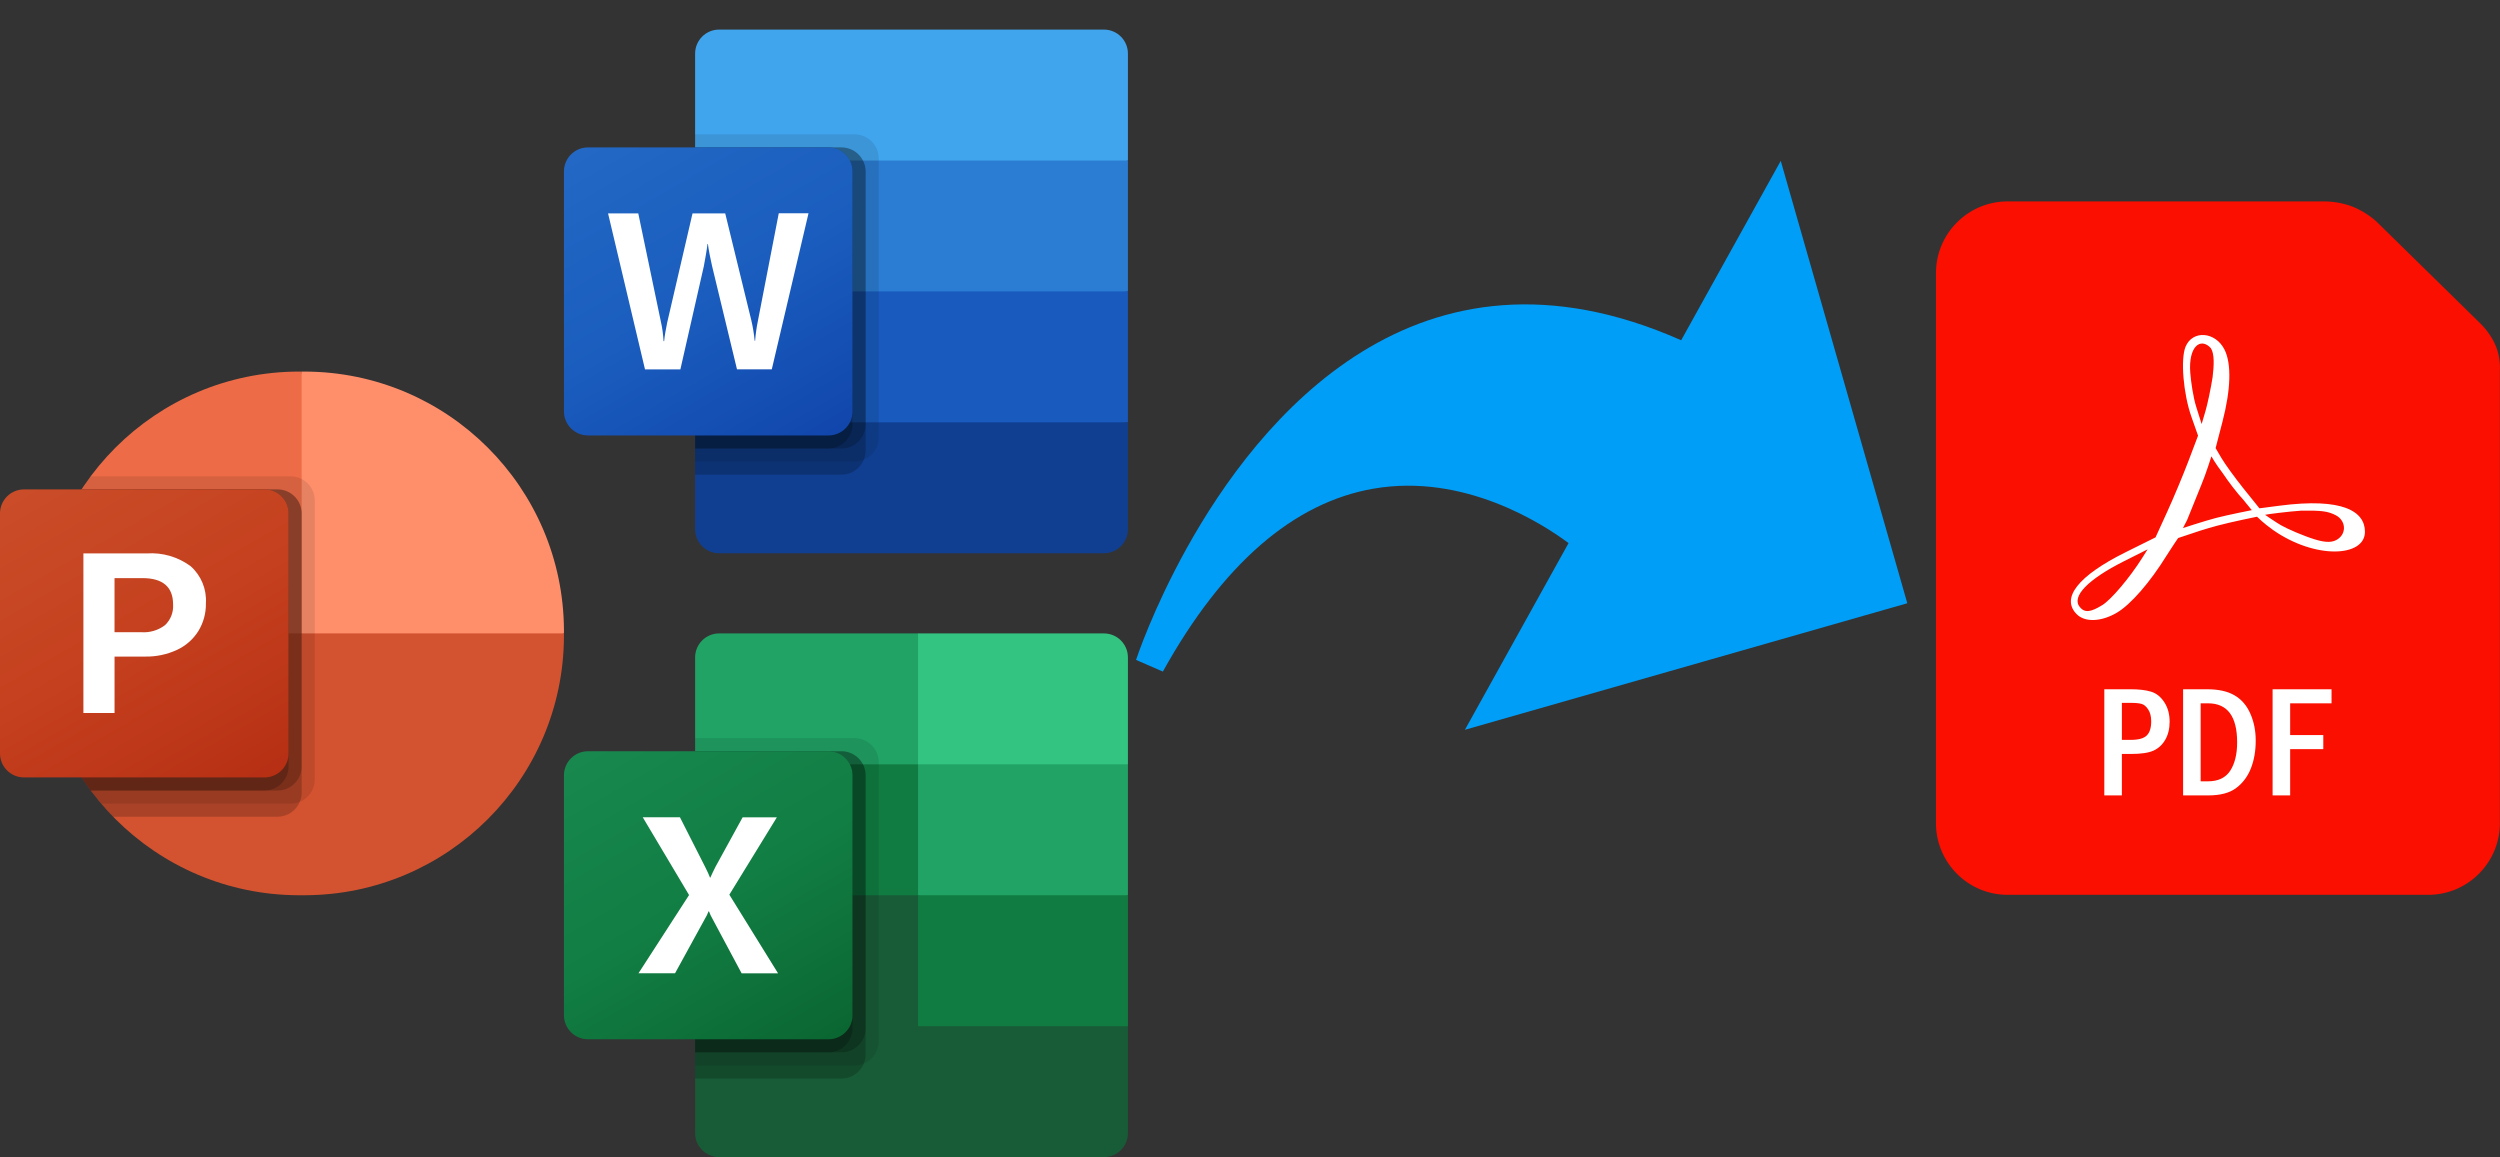<svg viewBox="0 0 333.8 154.5" xmlns="http://www.w3.org/2000/svg">
  <rect x="0" y="0" width="333.8" height="154.5" fill="#333333" stroke="none"/>
  <defs>
    <linearGradient id="a" x1="4.494" y1="-1712.086" x2="13.832" y2="-1695.914" gradientTransform="matrix(2.689, 0, 0, 2.689, 69.921, 4621.454)" gradientUnits="userSpaceOnUse">
      <stop offset="0" stop-color="#2368c4"></stop>
      <stop offset="0.5" stop-color="#1a5dbe"></stop>
      <stop offset="1" stop-color="#1146ac"></stop>
    </linearGradient>
    <linearGradient id="gradient-1" x1="4.494" y1="-1748.086" x2="13.832" y2="-1731.914" gradientTransform="matrix(2.689, 0, 0, 2.689, -5.379, 4763.93)" gradientUnits="userSpaceOnUse">
      <stop offset="0" stop-color="#ca4c28"></stop>
      <stop offset="0.5" stop-color="#c5401e"></stop>
      <stop offset="1" stop-color="#b62f14"></stop>
    </linearGradient>
    <linearGradient id="gradient-2" x1="4.494" y1="-2092.086" x2="13.832" y2="-2075.914" gradientTransform="matrix(2.689, 0, 0, 2.689, 69.921, 5724.006)" gradientUnits="userSpaceOnUse">
      <stop offset="0" stop-color="#18884f"></stop>
      <stop offset="0.5" stop-color="#117e43"></stop>
      <stop offset="1" stop-color="#0b6631"></stop>
    </linearGradient>
  </defs>
  <title>file_type_word</title>
  <path d="M 147.389 3.951 L 96.021 3.951 C 94.25 3.949 92.814 5.383 92.812 7.154 L 92.812 21.431 L 122.58 30.171 L 150.6 21.431 L 150.6 7.154 C 150.598 5.382 149.16 3.948 147.389 3.951 Z" style="fill:#41a5ee"></path>
  <path d="M 150.6 21.431 L 92.812 21.431 L 92.812 38.911 L 122.58 44.156 L 150.6 38.911 L 150.6 21.431 Z" style="fill:#2b7cd3"></path>
  <path d="M 92.812 38.911 L 92.812 56.392 L 120.829 59.888 L 150.6 56.392 L 150.6 38.911 L 92.812 38.911 Z" style="fill:#185abd"></path>
  <path d="M 96.021 73.872 L 147.386 73.872 C 149.159 73.877 150.598 72.442 150.6 70.669 L 150.6 56.392 L 92.812 56.392 L 92.812 70.669 C 92.814 72.44 94.25 73.874 96.021 73.872 Z" style="fill:#103f91"></path>
  <path d="M 114.117 17.935 L 92.812 17.935 L 92.812 61.636 L 114.117 61.636 C 115.883 61.627 117.315 60.199 117.328 58.433 L 117.328 21.138 C 117.315 19.371 115.883 17.944 114.117 17.935 Z" style="opacity:0.1;isolation:isolate"></path>
  <path d="M 112.366 19.683 L 92.812 19.683 L 92.812 63.384 L 112.366 63.384 C 114.133 63.375 115.564 61.948 115.577 60.181 L 115.577 22.886 C 115.564 21.119 114.133 19.692 112.366 19.683 Z" style="opacity:0.2;isolation:isolate"></path>
  <path d="M 112.366 19.683 L 92.812 19.683 L 92.812 59.888 L 112.366 59.888 C 114.133 59.879 115.564 58.451 115.577 56.685 L 115.577 22.886 C 115.564 21.119 114.133 19.692 112.366 19.683 Z" style="opacity:0.2;isolation:isolate"></path>
  <path d="M 110.615 19.683 L 92.812 19.683 L 92.812 59.888 L 110.615 59.888 C 112.382 59.879 113.813 58.451 113.826 56.685 L 113.826 22.886 C 113.813 21.119 112.382 19.692 110.615 19.683 Z" style="opacity:0.2;isolation:isolate"></path>
  <path d="M 78.511 19.683 L 110.615 19.683 C 112.386 19.682 113.823 21.115 113.826 22.886 L 113.826 54.937 C 113.823 56.708 112.386 58.141 110.615 58.14 L 78.511 58.14 C 76.739 58.143 75.301 56.708 75.3 54.937 L 75.3 22.886 C 75.301 21.114 76.739 19.68 78.511 19.683 Z" style="fill:url(#a)"></path>
  <path d="M 88.477 44.258 C 88.539 44.753 88.582 45.183 88.601 45.551 L 88.676 45.551 C 88.703 45.202 88.762 44.779 88.851 44.287 C 88.94 43.795 89.018 43.378 89.09 43.037 L 92.465 28.496 L 96.833 28.496 L 100.329 42.819 C 100.533 43.705 100.678 44.603 100.765 45.508 L 100.824 45.508 C 100.888 44.627 101.009 43.751 101.187 42.886 L 103.981 28.477 L 107.953 28.477 L 103.048 49.314 L 98.403 49.314 L 95.077 35.528 C 94.98 35.13 94.871 34.612 94.749 33.974 C 94.627 33.336 94.551 32.869 94.523 32.575 L 94.466 32.575 C 94.429 32.914 94.353 33.417 94.24 34.084 C 94.127 34.754 94.039 35.246 93.971 35.569 L 90.844 49.322 L 86.121 49.322 L 81.189 28.496 L 85.223 28.496 L 88.265 43.066 C 88.356 43.46 88.426 43.857 88.477 44.258 Z" style="fill:#fff"></path>
  <title>file_type_powerpoint</title>
  <path d="M 45.529 88.07 L 40.277 49.613 L 39.885 49.613 C 20.796 49.645 5.32 65.093 5.252 84.181 L 5.252 84.574 L 45.529 88.07 Z" style="fill:#ed6c47"></path>
  <path d="M 40.67 49.613 L 40.277 49.613 L 40.277 84.574 L 57.787 91.566 L 75.3 84.574 L 75.3 84.181 C 75.232 65.094 59.757 49.647 40.67 49.613 Z" style="fill:#ff8f6b"></path>
  <path d="M 75.3 84.574 L 75.3 84.958 C 75.229 104.049 59.752 119.498 40.662 119.534 L 39.89 119.534 C 20.801 119.495 5.326 104.048 5.252 84.958 L 5.252 84.574 L 75.3 84.574 Z" style="fill:#d35230"></path>
  <path d="M 42.028 66.795 L 42.028 104.098 C 42.018 105.395 41.232 106.561 40.032 107.056 C 39.649 107.217 39.238 107.301 38.822 107.301 L 13.519 107.301 C 13.029 106.741 12.556 106.147 12.118 105.553 C 7.657 99.615 5.247 92.388 5.252 84.961 L 5.252 84.192 C 5.243 77.493 7.205 70.939 10.891 65.345 C 11.276 64.751 11.679 64.157 12.118 63.597 L 38.822 63.597 C 40.585 63.609 42.012 65.032 42.028 66.795 Z" style="opacity:0.1;isolation:isolate"></path>
  <path d="M 40.277 68.545 L 40.277 105.849 C 40.277 106.263 40.194 106.672 40.032 107.053 C 39.536 108.252 38.371 109.037 37.074 109.046 L 15.114 109.046 C 14.56 108.483 14.028 107.901 13.519 107.298 C 13.029 106.739 12.556 106.144 12.118 105.55 C 7.657 99.612 5.247 92.385 5.252 84.958 L 5.252 84.189 C 5.244 77.491 7.205 70.938 10.891 65.345 L 37.072 65.345 C 38.835 65.357 40.263 66.782 40.277 68.545 Z" style="opacity:0.2;isolation:isolate"></path>
  <path d="M 40.277 68.545 L 40.277 102.353 C 40.261 104.115 38.834 105.538 37.072 105.55 L 12.118 105.55 C 7.657 99.612 5.247 92.385 5.252 84.958 L 5.252 84.189 C 5.244 77.491 7.205 70.938 10.891 65.345 L 37.072 65.345 C 38.835 65.357 40.263 66.782 40.277 68.545 Z" style="opacity:0.2;isolation:isolate"></path>
  <path d="M 38.526 68.545 L 38.526 102.353 C 38.51 104.115 37.083 105.538 35.321 105.55 L 12.118 105.55 C 7.657 99.612 5.247 92.385 5.252 84.958 L 5.252 84.189 C 5.244 77.491 7.205 70.938 10.891 65.345 L 35.321 65.345 C 37.084 65.357 38.512 66.782 38.526 68.545 Z" style="opacity:0.2;isolation:isolate"></path>
  <path d="M 3.211 65.345 L 35.315 65.345 C 37.086 65.344 38.524 66.777 38.526 68.548 L 38.526 100.599 C 38.524 102.37 37.086 103.804 35.315 103.802 L 3.211 103.802 C 1.439 103.805 0.001 102.371 0 100.599 L 0 68.548 C 0.001 66.777 1.439 65.342 3.211 65.345 Z" style="fill: url(#gradient-1);"></path>
  <path d="M 19.613 73.892 C 21.703 73.751 23.775 74.357 25.459 75.602 C 26.863 76.852 27.613 78.678 27.492 80.553 C 27.516 81.857 27.168 83.14 26.489 84.254 C 25.803 85.349 24.813 86.222 23.641 86.768 C 22.302 87.389 20.839 87.696 19.363 87.666 L 15.294 87.666 L 15.294 95.196 L 11.136 95.196 L 11.136 73.892 L 19.613 73.892 Z M 15.291 84.412 L 18.87 84.412 C 20.005 84.494 21.131 84.158 22.036 83.468 C 22.785 82.754 23.179 81.745 23.111 80.712 C 23.111 78.365 21.744 77.191 19.01 77.189 L 15.291 77.189 L 15.291 84.412 Z" style="fill:#fff"></path>
  <title>file_type_excel</title>
  <path d="M 122.58 117.787 L 92.813 112.543 L 92.813 151.293 C 92.814 153.063 94.251 154.497 96.021 154.496 L 147.386 154.496 C 149.159 154.5 150.599 153.065 150.6 151.293 L 150.6 137.015 L 122.58 117.787 Z" style="fill:#185c37"></path>
  <path d="M 122.58 84.574 L 96.021 84.574 C 94.251 84.573 92.814 86.007 92.813 87.777 L 92.813 102.055 L 122.58 119.535 L 138.342 124.779 L 150.6 119.535 L 150.6 102.055 L 122.58 84.574 Z" style="fill:#21a366"></path>
  <path d="M 92.813 102.055 L 122.58 102.055 L 122.58 119.535 L 92.813 119.535 L 92.813 102.055 Z" style="fill:#107c41"></path>
  <path d="M 114.117 98.559 L 92.813 98.559 L 92.813 142.259 L 114.117 142.259 C 115.884 142.251 117.315 140.823 117.328 139.056 L 117.328 101.761 C 117.315 99.995 115.884 98.567 114.117 98.559 Z" style="opacity:0.1;isolation:isolate"></path>
  <path d="M 112.367 100.307 L 92.813 100.307 L 92.813 144.007 L 112.367 144.007 C 114.133 143.999 115.564 142.571 115.578 140.805 L 115.578 103.51 C 115.564 101.743 114.133 100.315 112.367 100.307 Z" style="opacity:0.2;isolation:isolate"></path>
  <path d="M 112.367 100.307 L 92.813 100.307 L 92.813 140.511 L 112.367 140.511 C 114.133 140.503 115.564 139.075 115.578 137.308 L 115.578 103.51 C 115.564 101.743 114.133 100.315 112.367 100.307 Z" style="opacity:0.2;isolation:isolate"></path>
  <path d="M 110.616 100.307 L 92.813 100.307 L 92.813 140.511 L 110.616 140.511 C 112.382 140.503 113.814 139.075 113.827 137.308 L 113.827 103.51 C 113.814 101.743 112.382 100.315 110.616 100.307 Z" style="opacity:0.2;isolation:isolate"></path>
  <path d="M 78.511 100.307 L 110.616 100.307 C 112.387 100.305 113.824 101.739 113.827 103.51 L 113.827 135.56 C 113.824 137.331 112.387 138.765 110.616 138.763 L 78.511 138.763 C 76.74 138.766 75.302 137.332 75.3 135.56 L 75.3 103.51 C 75.302 101.738 76.74 100.304 78.511 100.307 Z" style="fill: url(#gradient-2);"></path>
  <path d="M 85.251 129.951 L 92.003 119.505 L 85.818 109.119 L 90.785 109.119 L 94.16 115.77 C 94.472 116.399 94.698 116.867 94.8 117.179 L 94.846 117.179 C 95.066 116.674 95.3 116.187 95.545 115.711 L 99.154 109.13 L 103.726 109.13 L 97.382 119.457 L 103.887 129.959 L 99.022 129.959 L 95.123 122.668 C 94.942 122.355 94.788 122.026 94.663 121.686 L 94.598 121.686 C 94.485 122.017 94.333 122.334 94.147 122.63 L 90.132 129.951 L 85.251 129.951 Z" style="fill:#fff"></path>
  <path d="M 147.389 84.574 L 122.58 84.574 L 122.58 102.055 L 150.6 102.055 L 150.6 87.777 C 150.599 86.006 149.161 84.571 147.389 84.574 Z" style="fill:#33c481"></path>
  <path d="M 122.58 119.535 L 150.6 119.535 L 150.6 137.015 L 122.58 137.015 L 122.58 119.535 Z" style="fill:#107c41"></path>
  <g transform="matrix(-0.141, 0.254, 0.254, 0.141, 193.683, -2.992)">
    <g>
      <g>
        <g>
          <path d="M149.535,323.088L0,173.554h94.299C106.192,41.217,220.448,21.251,288.212,21.251c32.12,0,55.166,4.378,56.127,4.549
					l-1.279,13.382c-56.511,0-97.049,14.745-120.485,43.829c-26.518,32.903-23.636,75.735-21.647,90.537h98.137L149.535,323.088z" style="fill: rgb(0, 158, 247);"></path>
        </g>
      </g>
    </g>
  </g>
  <g transform="matrix(1.484, 0, 0, 1.484, 312.028, -157.044)">
    <path fill="#fa0f00" d="M-29.633 123.947c-3.552 0-6.443 2.893-6.443 6.445v49.498c0 3.552 2.891 6.445 6.443 6.445H8.217c3.552 0 6.443-2.893 6.443-6.445v-40.701s.101-1.192-.416-2.352c-.485-1.087-1.275-1.844-1.275-1.844a1.058 1.058 0 0 0-.006-.008l-9.391-9.211a1.058 1.058 0 0 0-.016-.016s-.802-.763-1.99-1.273c-1.399-.601-2.842-.537-2.842-.537l.021-.002z" color="#000" font-family="sans-serif" overflow="visible" paint-order="markers fill stroke" style="line-height:normal;font-variant-ligatures:normal;font-variant-position:normal;font-variant-caps:normal;font-variant-numeric:normal;font-variant-alternates:normal;font-feature-settings:normal;text-indent:0;text-align:start;text-decoration-line:none;text-decoration-style:solid;text-decoration-color:#000000;text-transform:none;text-orientation:mixed;white-space:normal;shape-padding:0;isolation:auto;mix-blend-mode:normal;solid-color:#000000;solid-opacity:1"></path>
    <path fill="#fa0f00" d="M-29.633 126.064h28.379a1.058 1.058 0 0 0 .021 0s1.135.011 1.965.367c.799.343 1.365.862 1.369.865 0.0 0.0.004.004.004.004l9.367 9.189s.564.596.838 1.209c.221.495.234 1.4.234 1.4a1.058 1.058 0 0 0-.002.045v40.746c0 2.416-1.91 4.328-4.326 4.328H-29.633c-2.416 0-4.326-1.912-4.326-4.328v-49.498c0-2.416 1.91-4.328 4.326-4.328z" color="#000" font-family="sans-serif" overflow="visible" paint-order="markers fill stroke" style="line-height:normal;font-variant-ligatures:normal;font-variant-position:normal;font-variant-caps:normal;font-variant-numeric:normal;font-variant-alternates:normal;font-feature-settings:normal;text-indent:0;text-align:start;text-decoration-line:none;text-decoration-style:solid;text-decoration-color:#000000;text-transform:none;text-orientation:mixed;white-space:normal;shape-padding:0;isolation:auto;mix-blend-mode:normal;solid-color:#000000;solid-opacity:1"></path>
    <path fill="#ffffff" d="M-23.408 161.093c-1.457-1.457.119-3.458 4.396-5.584l2.691-1.337 1.048-2.294c.577-1.262 1.437-3.32 1.913-4.575l.864-2.281-.595-1.688c-.732-2.075-.993-5.194-.529-6.316.629-1.519 2.69-1.363 3.506.265.637 1.272.572 3.575-.183 6.479l-.619 2.381.545.926c.3.509 1.176 1.719 1.948 2.687l1.449 1.803 1.803-.235c5.729-.748 7.691.523 7.691 2.345 0 2.299-4.498 2.489-8.276-.164-.85-.597-1.434-1.19-1.434-1.19s-2.367.482-3.532.796c-1.203.324-1.803.527-3.565 1.122 0 0-.618.898-1.021 1.55-1.499 2.428-3.248 4.44-4.498 5.172-1.399.82-2.866.876-3.604.137zm2.286-.817c.819-.506 2.476-2.466 3.623-4.286l.464-.737-2.115 1.063c-3.267 1.642-4.761 3.19-3.984 4.127.437.526.959.482 2.011-.168zm21.218-5.956c.801-.561.685-1.691-.221-2.147-.705-.355-1.273-.428-3.103-.401-1.125.077-2.934.303-3.24.372 0 0 .994.687 1.435.939.587.335 2.015.958 3.057 1.277 1.028.315 1.622.281 2.073-.041zm-8.532-3.546c-.485-.51-1.309-1.573-1.832-2.363-.684-.896-1.026-1.529-1.026-1.529s-.5 1.607-.909 2.574l-1.279 3.161-.371.717s1.971-.646 2.974-.908c1.062-.277 3.218-.701 3.218-.701zm-2.749-11.026c.124-1.038.176-2.073-.157-2.596-.925-1.011-2.041-.168-1.852 2.235.064.808.264 2.19.533 3.042l.488 1.549.344-1.166c.189-.642.479-2.02.644-3.064z"></path>
    <path fill="#ffffff" d="M-20.93 167.839h2.365q1.134 0 1.84.217.707.21 1.189.945.483.728.483 1.756 0 .945-.392 1.623-.392.679-1.057.98-.658.301-2.029.301h-.819v3.729h-1.581zm1.581 1.224v3.331h.784q1.05 0 1.448-.392.406-.392.406-1.273 0-.658-.266-1.064-.266-.413-.588-.504-.315-.098-1.001-.098zm5.507-1.224h2.148q1.56 0 2.491.553.938.553 1.413 1.644.483 1.092.483 2.421 0 1.399-.434 2.498-.427 1.092-1.315 1.763-.882.672-2.519.672h-2.267zm1.581 1.266v7.018h.658q1.378 0 2.001-.952.623-.959.623-2.554 0-3.513-2.624-3.513zm6.472-1.266h5.304v1.266H-4.208v2.855h2.981v1.266h-2.981v4.163h-1.581z" font-family="Franklin Gothic Medium Cond" letter-spacing="0" style="line-height:125%;-inkscape-font-specification:'Franklin Gothic Medium Cond'" word-spacing="4.26"></path>
  </g>
</svg>
